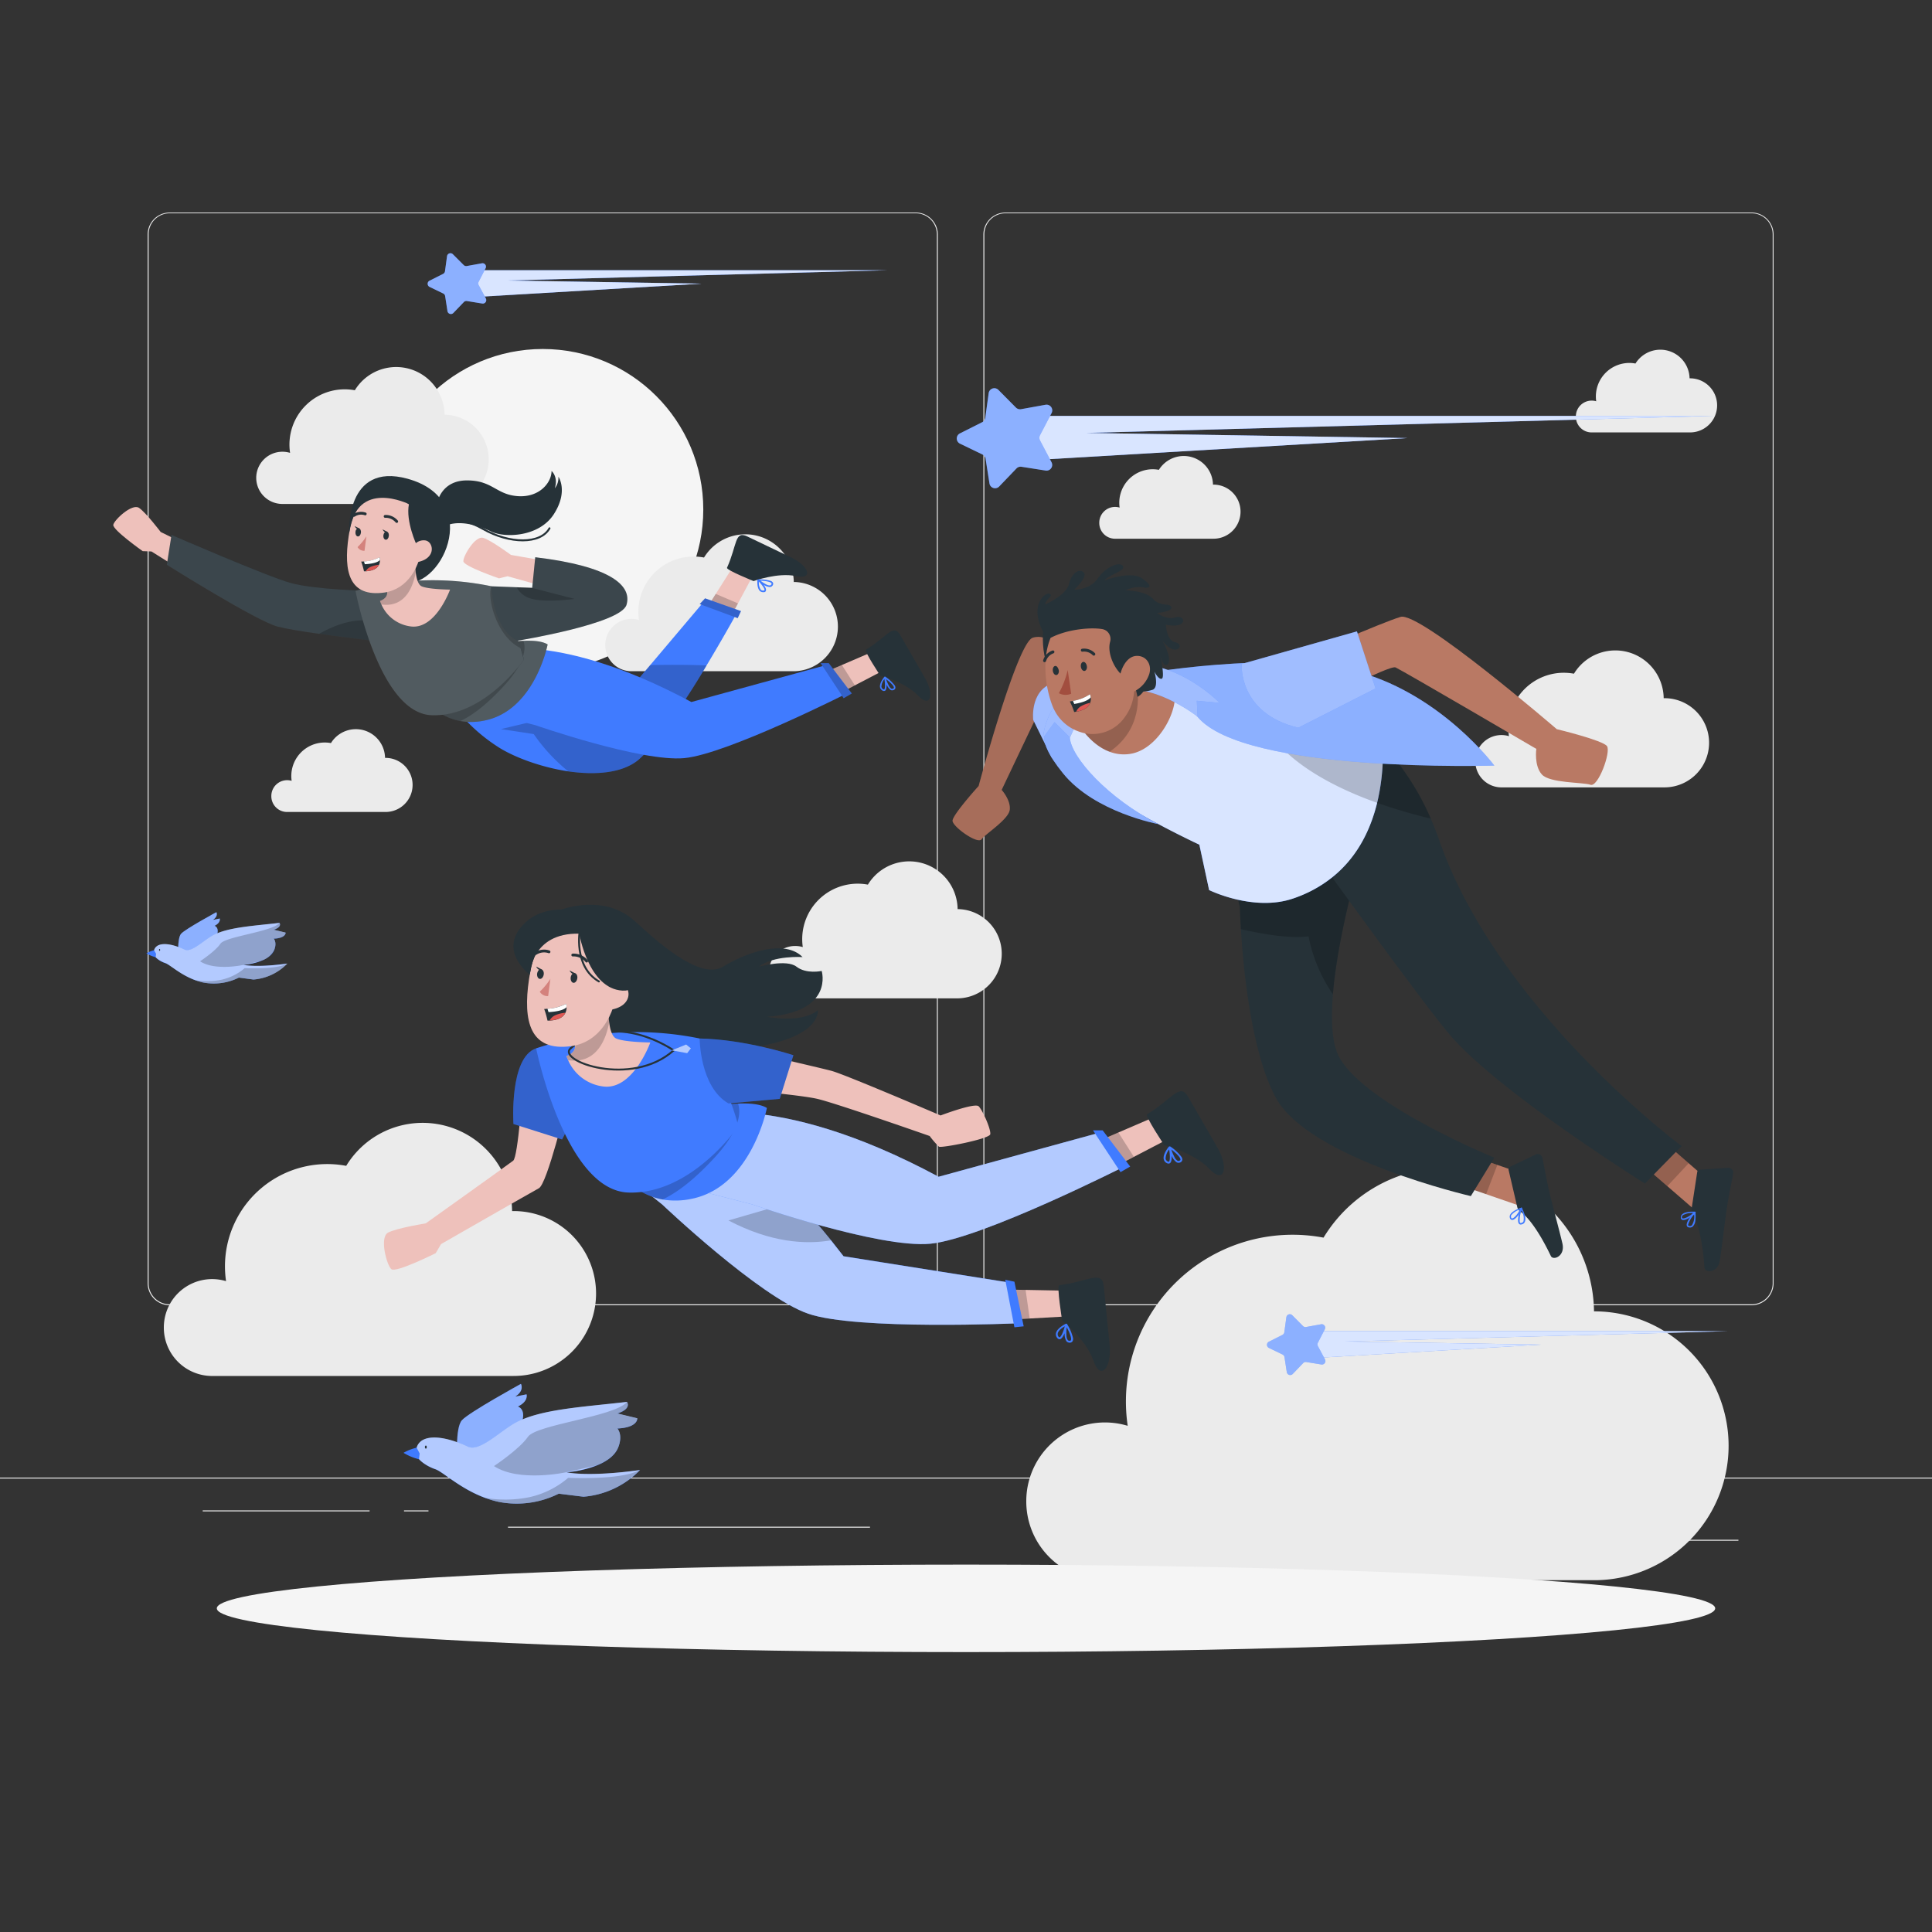 <svg xmlns="http://www.w3.org/2000/svg" viewBox="0 0 500 500"><rect x="0" y="0" width="500" height="500" fill="#333333" stroke="none"/><g id="freepik--background-complete--inject-34"><rect y="382.4" width="500" height="0.25" style="fill:#ebebeb"></rect><rect x="416.78" y="398.49" width="33.12" height="0.25" style="fill:#ebebeb"></rect><rect x="322.53" y="401.21" width="8.69" height="0.25" style="fill:#ebebeb"></rect><rect x="396.59" y="389.21" width="19.19" height="0.25" style="fill:#ebebeb"></rect><rect x="52.46" y="390.89" width="43.19" height="0.25" style="fill:#ebebeb"></rect><rect x="104.56" y="390.89" width="6.33" height="0.25" style="fill:#ebebeb"></rect><rect x="131.47" y="395.11" width="93.68" height="0.25" style="fill:#ebebeb"></rect><path d="M237,337.8H43.91a5.71,5.71,0,0,1-5.7-5.71V60.66A5.71,5.71,0,0,1,43.91,55H237a5.71,5.71,0,0,1,5.71,5.71V332.09A5.71,5.71,0,0,1,237,337.8ZM43.91,55.2a5.46,5.46,0,0,0-5.45,5.46V332.09a5.46,5.46,0,0,0,5.45,5.46H237a5.47,5.47,0,0,0,5.46-5.46V60.66A5.47,5.47,0,0,0,237,55.2Z" style="fill:#ebebeb"></path><path d="M453.31,337.8H260.21a5.72,5.72,0,0,1-5.71-5.71V60.66A5.72,5.72,0,0,1,260.21,55h193.1A5.71,5.71,0,0,1,459,60.66V332.09A5.71,5.71,0,0,1,453.31,337.8ZM260.21,55.2a5.47,5.47,0,0,0-5.46,5.46V332.09a5.47,5.47,0,0,0,5.46,5.46h193.1a5.47,5.47,0,0,0,5.46-5.46V60.66a5.47,5.47,0,0,0-5.46-5.46Z" style="fill:#ebebeb"></path><circle cx="140.46" cy="131.87" r="41.55" style="fill:#f5f5f5"></circle><path d="M66.31,123.68a6.77,6.77,0,0,1,6.76-6.77,6.62,6.62,0,0,1,2,.29A14.3,14.3,0,0,1,91.83,101a12.53,12.53,0,0,1,23.23,6.33h.21a11.55,11.55,0,0,1,0,23.09H72.88A6.77,6.77,0,0,1,66.31,123.68Z" style="fill:#ebebeb"></path><path d="M156.64,166.93a6.77,6.77,0,0,1,6.77-6.77,6.84,6.84,0,0,1,1.94.29,15.79,15.79,0,0,1-.15-2.08,14.31,14.31,0,0,1,17-14.08,12.53,12.53,0,0,1,23.23,6.33h.21a11.55,11.55,0,0,1,0,23.09H163.22A6.77,6.77,0,0,1,156.64,166.93Z" style="fill:#ebebeb"></path><path d="M42.4,343.56a12.5,12.5,0,0,1,16.1-12,27.12,27.12,0,0,1-.28-3.84,26.47,26.47,0,0,1,31.38-26,23.15,23.15,0,0,1,42.93,11.7h.39a21.34,21.34,0,0,1,0,42.68H54.54l0,0A12.51,12.51,0,0,1,42.4,343.56Z" style="fill:#ebebeb"></path><path d="M265.6,388.48A20.36,20.36,0,0,1,291.85,369a43.14,43.14,0,0,1,50.68-48.7,37.74,37.74,0,0,1,70,19.08c.21,0,.42,0,.63,0a34.79,34.79,0,0,1,0,69.57H285.39l0,0A20.38,20.38,0,0,1,265.6,388.48Z" style="fill:#ebebeb"></path><path d="M381.81,197a6.77,6.77,0,0,1,6.77-6.77,6.6,6.6,0,0,1,1.94.29,14.34,14.34,0,0,1,14.18-16.41,15.34,15.34,0,0,1,2.64.24,12.52,12.52,0,0,1,23.22,6.34h.21a11.54,11.54,0,1,1,0,23.08H388.39A6.76,6.76,0,0,1,381.81,197Z" style="fill:#ebebeb"></path><path d="M199,251.59a6.77,6.77,0,0,1,6.76-6.77,7,7,0,0,1,2,.28,14.11,14.11,0,0,1-.15-2.07,14.36,14.36,0,0,1,17-14.09,12.52,12.52,0,0,1,23.22,6.34l.21,0a11.55,11.55,0,0,1,0,23.09H205.57A6.76,6.76,0,0,1,199,251.59Z" style="fill:#ebebeb"></path><path d="M70.22,206a4.09,4.09,0,0,1,5.26-3.92,8.67,8.67,0,0,1,8.57-9.92,8.43,8.43,0,0,1,1.6.15,7.56,7.56,0,0,1,14,3.83h.13a7,7,0,0,1,0,14H74.19A4.08,4.08,0,0,1,70.22,206Z" style="fill:#ebebeb"></path><path d="M284.49,135.28a4.09,4.09,0,0,1,4.09-4.09,4.16,4.16,0,0,1,1.18.17,8.67,8.67,0,0,1,8.57-9.92,9.22,9.22,0,0,1,1.59.15,7.57,7.57,0,0,1,14,3.83h.13a7,7,0,1,1,0,14H288.47A4.08,4.08,0,0,1,284.49,135.28Z" style="fill:#ebebeb"></path><path d="M407.83,107.77a4.09,4.09,0,0,1,4.09-4.09,4.21,4.21,0,0,1,1.18.17,8.67,8.67,0,0,1,8.57-9.92,8.4,8.4,0,0,1,1.59.15,7.57,7.57,0,0,1,14,3.83h.13a7,7,0,0,1,0,14H411.81A4.08,4.08,0,0,1,407.83,107.77Z" style="fill:#ebebeb"></path></g><g id="freepik--Shadow--inject-34"><ellipse id="freepik--path--inject-34" cx="250" cy="416.24" rx="193.89" ry="11.32" style="fill:#f5f5f5"></ellipse></g><g id="freepik--Stars--inject-34"><polygon points="263.23 107.64 443.65 107.64 281.03 112.04 364.29 113.37 267.1 119.09 263.23 107.64" style="fill:#407BFF"></polygon><polygon points="263.23 107.64 443.65 107.64 281.03 112.04 364.29 113.37 267.1 119.09 263.23 107.64" style="fill:#fff;opacity:0.8"></polygon><path d="M270.74,121.8l-6.38-1a1.47,1.47,0,0,0-1.3.44l-4.47,4.66a1.47,1.47,0,0,1-2.52-.8l-1-6.38a1.48,1.48,0,0,0-.82-1.1l-5.82-2.81a1.48,1.48,0,0,1,0-2.65l5.77-2.9a1.47,1.47,0,0,0,.79-1.12l.88-6.4a1.48,1.48,0,0,1,2.51-.84l4.54,4.58a1.5,1.5,0,0,0,1.31.42l6.36-1.15a1.48,1.48,0,0,1,1.57,2.13l-3,5.74a1.47,1.47,0,0,0,0,1.37l3,5.69A1.48,1.48,0,0,1,270.74,121.8Z" style="fill:#407BFF"></path><path d="M270.74,121.8l-6.38-1a1.47,1.47,0,0,0-1.3.44l-4.47,4.66a1.47,1.47,0,0,1-2.52-.8l-1-6.38a1.48,1.48,0,0,0-.82-1.1l-5.82-2.81a1.48,1.48,0,0,1,0-2.65l5.77-2.9a1.47,1.47,0,0,0,.79-1.12l.88-6.4a1.48,1.48,0,0,1,2.51-.84l4.54,4.58a1.5,1.5,0,0,0,1.31.42l6.36-1.15a1.48,1.48,0,0,1,1.57,2.13l-3,5.74a1.47,1.47,0,0,0,0,1.37l3,5.69A1.48,1.48,0,0,1,270.74,121.8Z" style="fill:#fff;opacity:0.4"></path><polygon points="337.37 344.51 447.06 344.51 348.2 347.18 398.81 347.99 339.73 351.47 337.37 344.51" style="fill:#407BFF"></polygon><polygon points="337.37 344.51 447.06 344.51 348.2 347.18 398.81 347.99 339.73 351.47 337.37 344.51" style="fill:#fff;opacity:0.8"></polygon><path d="M341.94,353.12l-3.88-.63a.9.9,0,0,0-.79.26l-2.71,2.83a.9.9,0,0,1-1.54-.48l-.6-3.88a.9.9,0,0,0-.49-.67l-3.54-1.71a.9.9,0,0,1,0-1.61l3.5-1.76a.91.91,0,0,0,.49-.68l.53-3.89a.9.9,0,0,1,1.53-.51l2.76,2.78a.92.92,0,0,0,.8.26l3.86-.7a.9.9,0,0,1,1,1.29l-1.8,3.49a.89.89,0,0,0,0,.84l1.85,3.46A.9.9,0,0,1,341.94,353.12Z" style="fill:#407BFF"></path><path d="M341.94,353.12l-3.88-.63a.9.9,0,0,0-.79.26l-2.71,2.83a.9.9,0,0,1-1.54-.48l-.6-3.88a.9.9,0,0,0-.49-.67l-3.54-1.71a.9.9,0,0,1,0-1.61l3.5-1.76a.91.91,0,0,0,.49-.68l.53-3.89a.9.9,0,0,1,1.53-.51l2.76,2.78a.92.92,0,0,0,.8.26l3.86-.7a.9.9,0,0,1,1,1.29l-1.8,3.49a.89.89,0,0,0,0,.84l1.85,3.46A.9.9,0,0,1,341.94,353.12Z" style="fill:#fff;opacity:0.4"></path><polygon points="120.15 69.93 229.84 69.93 130.97 72.6 181.59 73.41 122.51 76.89 120.15 69.93" style="fill:#407BFF"></polygon><polygon points="120.15 69.93 229.84 69.93 130.97 72.6 181.59 73.41 122.51 76.89 120.15 69.93" style="fill:#fff;opacity:0.8"></polygon><path d="M124.72,78.54l-3.88-.63a.89.89,0,0,0-.79.26L117.33,81a.9.9,0,0,1-1.53-.49l-.6-3.88a.9.9,0,0,0-.49-.67l-3.54-1.71a.9.9,0,0,1,0-1.61l3.5-1.76a.91.91,0,0,0,.49-.68l.53-3.89a.89.89,0,0,1,1.52-.51L120,68.59a.9.9,0,0,0,.79.26l3.87-.7a.89.89,0,0,1,1,1.29l-1.79,3.49a.89.89,0,0,0,0,.84l1.86,3.46A.9.9,0,0,1,124.72,78.54Z" style="fill:#407BFF"></path><path d="M124.72,78.54l-3.88-.63a.89.89,0,0,0-.79.26L117.33,81a.9.9,0,0,1-1.53-.49l-.6-3.88a.9.9,0,0,0-.49-.67l-3.54-1.71a.9.9,0,0,1,0-1.61l3.5-1.76a.91.91,0,0,0,.49-.68l.53-3.89a.89.89,0,0,1,1.52-.51L120,68.59a.9.9,0,0,0,.79.26l3.87-.7a.89.89,0,0,1,1,1.29l-1.79,3.49a.89.89,0,0,0,0,.84l1.86,3.46A.9.9,0,0,1,124.72,78.54Z" style="fill:#fff;opacity:0.4"></path></g><g id="freepik--Birds--inject-34"><path d="M118.34,378.19s-.59-8.6,1.19-10.62,15.29-9.43,15.29-9.43,1,1.72-1.48,3.3l2.93-.59s.6,1.78-2.24,3.16c0,0,2.51.66.73,4.88S118.34,378.19,118.34,378.19Z" style="fill:#407BFF"></path><path d="M118.34,378.19s-.59-8.6,1.19-10.62,15.29-9.43,15.29-9.43,1,1.72-1.48,3.3l2.93-.59s.6,1.78-2.24,3.16c0,0,2.51.66.73,4.88S118.34,378.19,118.34,378.19Z" style="fill:#fff;opacity:0.4;isolation:isolate"></path><path d="M107.65,376c0-4.94,6.21-5,13.46-1.56,3,1.41,8.12-3.88,12.23-6.17,6.43-3.57,17.57-4.12,28.91-5.44,0,0,1.37,1.74-2.48,3l5.15,1.24s.28,2.38-5.15,2.64c0,0,1.5,1.55.25,4.81-2.19,5.74-13.39,6.53-13.39,6.53s5.44,1.29,19-.59A22.92,22.92,0,0,1,151,387.35l-6.4-.79A24.28,24.28,0,0,1,129,388.67c-8.44-1.85-14-7.65-16.35-8.44S107.65,377.57,107.65,376Z" style="fill:#407BFF"></path><path d="M165.62,380.43A22.92,22.92,0,0,1,151,387.35l-6.4-.79A24.28,24.28,0,0,1,129,388.67a26.11,26.11,0,0,1-3.35-1c-6.57-2.39-11-6.78-13-7.46-2.37-.79-5-2.66-5-4.24,0-4.94,6.21-5,13.46-1.56,3,1.41,8.12-3.88,12.23-6.17,6.43-3.57,17.57-4.12,28.91-5.44,0,0,1.37,1.74-2.48,3l5.15,1.24s.28,2.38-5.15,2.64c0,0,1.5,1.55.25,4.81-.88,2.3-3.2,3.8-5.67,4.77a29.07,29.07,0,0,1-7.72,1.76S152.07,382.31,165.62,380.43Z" style="fill:#fff;opacity:0.6;isolation:isolate"></path><path d="M107.83,374.66a12.16,12.16,0,0,0-3.4,1.33,13.81,13.81,0,0,0,4,1.66l.18-1.49Z" style="fill:#407BFF"></path><path d="M110.45,374.51c0,.22-.11.4-.24.4s-.25-.18-.25-.4.11-.41.25-.41S110.45,374.28,110.45,374.51Z" style="fill:#263238"></path><path d="M159.77,369.68s1.5,1.55.25,4.81c-.88,2.3-3.2,3.8-5.67,4.77L146.63,381s-12.27,2.71-18.79-1.58c0,0,6.65-4.42,8.79-7.58s22.46-5.21,25.62-9c0,0,1.37,1.74-2.48,3l5.15,1.24S165.2,369.42,159.77,369.68Z" style="opacity:0.2;isolation:isolate"></path><path d="M165.62,380.43A22.92,22.92,0,0,1,151,387.35l-6.4-.79A24.28,24.28,0,0,1,129,388.67a26.11,26.11,0,0,1-3.35-1,31.46,31.46,0,0,0,11.4-.21,23.11,23.11,0,0,0,10-5S160.75,383.13,165.62,380.43Z" style="opacity:0.2;isolation:isolate"></path><path d="M46.15,248s-.35-5.13.71-6.34S56,236.07,56,236.07s.59,1-.88,2l1.75-.36s.35,1.06-1.34,1.89c0,0,1.49.39.43,2.91S46.15,248,46.15,248Z" style="fill:#407BFF"></path><path d="M46.15,248s-.35-5.13.71-6.34S56,236.07,56,236.07s.59,1-.88,2l1.75-.36s.35,1.06-1.34,1.89c0,0,1.49.39.43,2.91S46.15,248,46.15,248Z" style="fill:#fff;opacity:0.4;isolation:isolate"></path><path d="M39.77,246.72c0-2.95,3.71-3,8-.93,1.78.84,4.84-2.32,7.3-3.68,3.83-2.13,10.48-2.46,17.25-3.25,0,0,.81,1-1.48,1.78l3.07.74s.17,1.42-3.07,1.57c0,0,.89.93.15,2.88-1.31,3.42-8,3.89-8,3.89s3.24.77,11.33-.35a13.66,13.66,0,0,1-8.74,4.13L61.82,253a14.53,14.53,0,0,1-9.29,1.26c-5-1.11-8.34-4.57-9.76-5S39.78,247.66,39.77,246.72Z" style="fill:#407BFF"></path><path d="M74.37,249.37a13.66,13.66,0,0,1-8.74,4.13L61.81,253a14.51,14.51,0,0,1-9.28,1.26,16.68,16.68,0,0,1-2-.59c-3.92-1.43-6.54-4-7.76-4.45-1.41-.47-3-1.59-3-2.53,0-2.95,3.71-3,8-.93,1.78.84,4.84-2.32,7.3-3.68,3.83-2.13,10.48-2.46,17.25-3.25,0,0,.82,1-1.48,1.78l3.07.74s.17,1.42-3.07,1.57c0,0,.89.93.15,2.87a5.57,5.57,0,0,1-3.39,2.85,17.45,17.45,0,0,1-4.6,1.05S66.28,250.49,74.37,249.37Z" style="fill:#fff;opacity:0.6;isolation:isolate"></path><path d="M39.88,245.93a7.17,7.17,0,0,0-2,.79,8.28,8.28,0,0,0,2.41,1l.1-.89Z" style="fill:#407BFF"></path><path d="M41.45,245.83c0,.14-.07.25-.15.25s-.15-.11-.15-.25.07-.24.15-.24S41.45,245.7,41.45,245.83Z" style="fill:#263238"></path><path d="M70.88,243s.89.93.15,2.87a5.57,5.57,0,0,1-3.39,2.85L63,249.72s-7.33,1.62-11.22-.94c0,0,4-2.64,5.25-4.53s13.4-3.1,15.29-5.39c0,0,.82,1-1.48,1.78l3.07.74S74.12,242.8,70.88,243Z" style="opacity:0.2;isolation:isolate"></path><path d="M74.37,249.37a13.66,13.66,0,0,1-8.74,4.13L61.81,253a14.51,14.51,0,0,1-9.28,1.26,16.68,16.68,0,0,1-2-.59,18.87,18.87,0,0,0,6.8-.12,13.83,13.83,0,0,0,6-3S71.46,251,74.37,249.37Z" style="opacity:0.2;isolation:isolate"></path></g><g id="freepik--character-1--inject-34"><path d="M52,142.8l-10.41-5.12s-3.79-5-5.6-6.24-6.41,3.1-6.67,4.37,7.6,6.82,7.6,6.82l2.28.09L51,150.13Z" style="fill:#eec1bb"></path><path d="M94.82,152.87s-13.34-.27-19.54-2-30.89-12.45-30.89-12.45l-1.21,7.73s23.14,14.53,28.68,16,24.5,3.63,24.5,3.63Z" style="fill:#263238"></path><path d="M96.36,165.8s-7-.8-13.78-1.76c-4.33-.62-8.55-1.3-10.72-1.87-5.54-1.46-28.68-16-28.68-16l1.21-7.73s24.7,10.75,30.89,12.45,19.54,2,19.54,2l.92,7.76Z" style="fill:#fff;opacity:0.1;isolation:isolate"></path><path d="M96.36,165.8s-7-.8-13.78-1.76c3-1.72,8-4,13.16-3.41Z" style="opacity:0.2;isolation:isolate"></path><polygon points="194.51 149.58 189.4 147.13 185.16 153.84 181.27 160 186.86 163.89 190.91 156.31 194.51 149.58" style="fill:#eec1bb"></polygon><path d="M188.15,146.94c-.26.57,6.87,3.44,6.87,3.44s6.33-2.29,10.93-1.29,3.48-2.58-1.14-4.79l-11.43-5.47C190.1,137.26,190.81,141,188.15,146.94Z" style="fill:#263238"></path><path d="M199.51,150.35a1.06,1.06,0,0,1,.53.46.72.72,0,0,1-.18.81.83.83,0,0,1-.6.3,3.17,3.17,0,0,1-1.63-.58c.42.57.74,1.17.58,1.55s-.34.36-.73.36a1.2,1.2,0,0,1-.91-.4c-.74-.84-.56-2.72-.55-2.82a.11.11,0,0,1,0-.07h0l0,0h0l0,0h0l.07,0A9.7,9.7,0,0,1,199.51,150.35Zm-1.17.92a1.92,1.92,0,0,0,.89.24.44.44,0,0,0,.32-.15c.19-.23.14-.35.12-.38-.19-.43-1.64-.65-2.87-.71A8.67,8.67,0,0,0,198.34,151.27Zm-1.21,1.5a.78.78,0,0,0,.35.07c.12,0,.32,0,.36-.11.13-.32-.6-1.33-1.44-2.21a3.4,3.4,0,0,0,.47,2.06A1,1,0,0,0,197.13,152.77Z" style="fill:#407BFF"></path><polygon points="190.99 156.16 185.22 153.7 181.31 159.93 186.88 163.86 190.99 156.16" style="opacity:0.2;isolation:isolate"></polygon><path d="M190.58,158.86s-3.3,6-7.72,13.35a205.27,205.27,0,0,1-12.36,18.62l-.25.32a37.68,37.68,0,0,1-5,5.48c-4.22,3.51-11.21,4-18.18,3-7.2-1.08-14.37-3.79-18.43-6.49a44.64,44.64,0,0,1-9-7.73l5.05-13.75S137.24,175,158,183.41l.53.22,9.74-11.5L182,155.89Z" style="fill:#407BFF"></path><polygon points="181.08 156.34 190.91 159.98 191.77 158.15 182.47 154.85 181.08 156.34" style="fill:#407BFF"></polygon><path d="M170.25,191.15a37.68,37.68,0,0,1-5,5.48c-4.22,3.51-11.21,4-18.18,3a45.94,45.94,0,0,1-8.94-9.65l-8.5-1.29,8.37-2Z" style="opacity:0.2;isolation:isolate"></path><polygon points="181.08 156.34 190.91 159.98 191.77 158.15 182.47 154.85 181.08 156.34" style="opacity:0.2;isolation:isolate"></polygon><path d="M182.86,172.21a205.27,205.27,0,0,1-12.36,18.62l-13.28-5.9.78-1.52.53.22,9.74-11.5C171.88,172.05,177.24,172,182.86,172.21Z" style="opacity:0.2;isolation:isolate"></path><polygon points="227.85 173.92 225.03 169.02 217.73 172.16 211.04 175.04 213.46 181.41 221.08 177.45 227.85 173.92" style="fill:#eec1bb"></polygon><path d="M224.1,168.15c-.53.32,3.73,6.72,3.73,6.72s6.51,1.69,9.74,5.12,4.33-.16,1.77-4.6-4.52-7.82-6.34-11S229.63,164.78,224.1,168.15Z" style="fill:#263238"></path><path d="M231.55,177.38a1.11,1.11,0,0,1,.18.68.75.75,0,0,1-.62.57.83.83,0,0,1-.65-.09,3.18,3.18,0,0,1-1-1.4c0,.71-.05,1.38-.39,1.61a.71.71,0,0,1-.81-.12,1.19,1.19,0,0,1-.52-.84c-.14-1.12,1.07-2.56,1.14-2.64s0,0,.06-.05h0l.06,0H229a.13.13,0,0,1,.08,0A9.87,9.87,0,0,1,231.55,177.38Zm-1.49.11a2,2,0,0,0,.6.7.42.42,0,0,0,.34.05c.3-.08.32-.2.33-.24.07-.46-1-1.47-2-2.21A9.89,9.89,0,0,0,230.06,177.49Zm-1.85.54a.8.8,0,0,0,.25.27c.1.06.27.17.36.11.29-.19.26-1.44.06-2.64a3.41,3.41,0,0,0-.77,2A.81.81,0,0,0,228.21,178Z" style="fill:#407BFF"></path><polygon points="221.23 177.36 217.87 172.08 211.11 175 213.49 181.39 221.23 177.36" style="opacity:0.2;isolation:isolate"></polygon><path d="M124.65,168.8s17.85-6.66,54.28,12.88l35.06-9.6,5.38,7.28s-31.16,15.79-42.26,16.84-38.58-8.53-38.58-8.53L116.47,182Z" style="fill:#407BFF"></path><polygon points="212.38 171.63 214.48 171.63 220.44 179.47 218.34 180.69 212.38 171.63" style="fill:#407BFF"></polygon><polygon points="212.38 171.63 214.48 171.63 220.44 179.47 218.34 180.69 212.38 171.63" style="opacity:0.2;isolation:isolate"></polygon><path d="M141.73,166.78s-3.31,17.08-16.33,19.69a16.66,16.66,0,0,1-6.26.14,15.3,15.3,0,0,1-9.81-6.44,16,16,0,0,1-1.75-3l18.9-9.57,1.56-.8a50,50,0,0,1,7.42-.95C137.89,165.73,140.32,165.91,141.73,166.78Z" style="fill:#263238"></path><path d="M141.73,166.78s-3.31,17.08-16.33,19.69a16.66,16.66,0,0,1-6.26.14,15.3,15.3,0,0,1-9.81-6.44,16,16,0,0,1-1.75-3l18.9-9.57,1.56-.8a50,50,0,0,1,7.42-.95C137.89,165.73,140.32,165.91,141.73,166.78Z" style="fill:#fff;opacity:0.2;isolation:isolate"></path><path d="M130.14,177.81c-3.75,4-7.25,7-11,8.8a15.3,15.3,0,0,1-9.81-6.44,195.87,195.87,0,0,1,17.15-12.59l1.56-.8a50,50,0,0,1,7.42-.95C136.33,168.27,135.37,172.22,130.14,177.81Z" style="opacity:0.2;isolation:isolate"></path><path d="M92,152.9a74.59,74.59,0,0,1,35.19-1.17s6.4,10.63,8.39,19c0,0-10.07,14.79-23.8,14.35S92,152.9,92,152.9Z" style="fill:#263238"></path><path d="M135.55,170.75s-10.07,14.79-23.8,14.35S92,152.9,92,152.9a74.59,74.59,0,0,1,35.19-1.17,93.46,93.46,0,0,1,7.52,16C135,168.74,135.32,169.76,135.55,170.75Z" style="fill:#fff;opacity:0.2;isolation:isolate"></path><path d="M134.68,167.71c-6-2.94-8.69-12.58-7.52-16A93.46,93.46,0,0,1,134.68,167.71Z" style="opacity:0.2;isolation:isolate"></path><path d="M90.35,137.89s-1-18.4,15.1-14c20.27,5.58,8.24,29.9-1.73,26.67S90.35,137.89,90.35,137.89Z" style="fill:#263238"></path><path d="M116.47,152.59s-3.66,10.21-10,9.55a9.58,9.58,0,0,1-7.76-5.7,8,8,0,0,1-.37-.92s3.23-1,1.18-3.79l7.95-6.17a21.18,21.18,0,0,0,.12,2.55c.19,1.51.59,3.19,1.52,3.62C110.88,152.54,116.47,152.59,116.47,152.59Z" style="fill:#eec1bb"></path><path d="M107.58,148.11c-.64,3.63-2.64,9.18-8.88,8.33a8,8,0,0,1-.37-.92s3.23-1,1.18-3.79l7.95-6.17A21.18,21.18,0,0,0,107.58,148.11Z" style="opacity:0.2;isolation:isolate"></path><path d="M101,128.47c-7.11-.55-9.69,3.08-10.78,10.38-1.35,9.11.18,15.77,9.23,14.5C111.7,151.62,112.79,129.37,101,128.47Z" style="fill:#eec1bb"></path><path d="M94.82,138.8a15.35,15.35,0,0,1-2.29,2.79,1.94,1.94,0,0,0,1.81.95Z" style="fill:#d4827d"></path><path d="M99.22,138.55c-.06.59.21,1.09.6,1.13s.75-.4.81-1-.21-1.08-.6-1.12S99.28,138,99.22,138.55Z" style="fill:#263238"></path><path d="M100.19,137.61,99,137S99.5,138.12,100.19,137.61Z" style="fill:#263238"></path><path d="M92,137.7c-.06.59.21,1.09.6,1.13s.75-.4.81-1-.21-1.09-.6-1.13S92,137.12,92,137.7Z" style="fill:#263238"></path><path d="M93,136.76l-1.22-.62S92.26,137.27,93,136.76Z" style="fill:#263238"></path><path d="M99.67,133.64a3.72,3.72,0,0,1,3,1.32" style="fill:none;stroke:#263238;stroke-linecap:round;stroke-linejoin:round;stroke-width:0.725px"></path><path d="M94.52,133a3.33,3.33,0,0,0-2.88.37" style="fill:none;stroke:#263238;stroke-linecap:round;stroke-linejoin:round;stroke-width:0.725px"></path><path d="M107.83,141.05s-2.88-6.1-2-10.57c0,0-13.66-6.84-15.45,7.41,0,0-.4-12.81,11.85-12.15s12.26,18.5,5.54,23.35C107.74,149.09,109.61,144.87,107.83,141.05Z" style="fill:#263238"></path><path d="M106.55,142.47a3.14,3.14,0,0,1,3.58-2.6c2.19.41,2.89,5-2.68,5.69C106.65,145.65,106.27,144.85,106.55,142.47Z" style="fill:#eec1bb"></path><path d="M93.48,145.34a18.65,18.65,0,0,1,.72,2.51l.46,0c2.08-.12,3-.86,3.41-1.65a2.7,2.7,0,0,0,.26-1.25,2.5,2.5,0,0,0-.1-.72,10,10,0,0,1-4,1.08Z" style="fill:#263238"></path><path d="M94.19,145.29l.23.73c2-.11,3.33-.46,3.91-1.09a2.5,2.5,0,0,0-.1-.72A10,10,0,0,1,94.19,145.29Z" style="fill:#fff"></path><path d="M94.66,147.83c2.08-.12,3-.86,3.41-1.65a6.8,6.8,0,0,0-2.29.59A2.52,2.52,0,0,0,94.66,147.83Z" style="fill:#de5753"></path><path d="M113.2,130s1-5.67,7.65-5.67,7.51,3.66,13.12,4.07,8.77-3.48,8.77-6.51c0,0,1.78,1.45.85,4.48a4.47,4.47,0,0,0,.93-3s2.63,3.77-1.19,9.7-12.65,6.18-16.17,4.51c-9-4.24-12.71-1-12.71-1Z" style="fill:#263238"></path><path d="M115,135.62s3.1-2.66,10,1.27,14.9,4,17.21-.17" style="fill:none;stroke:#263238;stroke-linecap:round;stroke-linejoin:round;stroke-width:0.5px"></path><path d="M143.65,145.61l-11.42-2s-5-3.7-7.13-4.4-5.29,4.77-5.18,6.06,9.22,4.41,9.22,4.41l2.21-.55,13.47,3.77Z" style="fill:#eec1bb"></path><path d="M138.52,144.21l-.79,7.92-10.57-.4S127.52,163,134,165.8c0,0,26.66-4.32,28.14-9.27S158.1,146.54,138.52,144.21Z" style="fill:#263238"></path><path d="M162.15,156.53c-1.48,4.95-28.14,9.27-28.14,9.27-6.49-2.78-6.85-14.07-6.85-14.07l6.55.25,4,.15.79-7.92C158.1,146.54,163.64,151.57,162.15,156.53Z" style="fill:#fff;opacity:0.1;isolation:isolate"></path><path d="M148.72,155s-7.24,1-11,0a6,6,0,0,1-4-3l4,.15Z" style="opacity:0.2;isolation:isolate"></path></g><g id="freepik--character-2--inject-34"><polygon points="275.38 340.73 274.71 334 265.23 333.82 256.53 333.68 256.03 341.8 266.27 341.24 275.38 340.73" style="fill:#eec1bb"></polygon><path d="M274.14,332.6c-.74.09.75,9.15.75,9.15s6.26,5,8.08,10.36,4.79,1.95,4.19-4.14-1.07-10.73-1.5-15.06S281.81,331.65,274.14,332.6Z" style="fill:#263238"></path><path d="M277.7,346.31a1.33,1.33,0,0,1-.14.83.89.89,0,0,1-.95.32,1,1,0,0,1-.67-.43,3.77,3.77,0,0,1-.42-2c-.33.78-.74,1.48-1.22,1.55-.31.05-.59-.13-.83-.52a1.4,1.4,0,0,1-.14-1.18c.39-1.28,2.42-2.25,2.52-2.3a.19.19,0,0,1,.1,0H276l.07,0h0l.07.07A11.76,11.76,0,0,1,277.7,346.31ZM276,345.7a2.25,2.25,0,0,0,.31,1.05.49.49,0,0,0,.34.23c.37.06.45-.07.48-.11.31-.46-.36-2.08-1.06-3.37A10.64,10.64,0,0,0,276,345.7Zm-2.28-.32a.91.91,0,0,0,.14.41c.07.12.21.32.34.3.4-.07,1-1.44,1.36-2.84-.6.34-1.58,1-1.8,1.75A.84.84,0,0,0,273.75,345.38Z" style="fill:#407BFF"></path><polygon points="266.48 341.21 265.42 333.81 256.63 333.67 256.07 341.79 266.48 341.21" style="opacity:0.2;isolation:isolate"></polygon><path d="M165.57,284.38s22.7,1.52,52.74,40.72l42.89,6.8,2.27,10.57s-41.69,1.85-54.28-2.47-37.8-28.27-37.8-28.27l-21.22-17Z" style="fill:#407BFF"></path><path d="M263.47,342.47s-41.69,1.85-54.28-2.47-37.8-28.27-37.8-28.27l-21.22-17,15.4-10.32s17.57,1.18,42.25,28.16c2.35,2.57,4.77,5.36,7.24,8.42q1.6,2,3.25,4.14l42.89,6.8Z" style="fill:#fff;opacity:0.6;isolation:isolate"></path><path d="M215.06,321c-6.6,1.12-15.62.58-26.54-5.15l14.2-4.12,5.1.85C210.17,315.11,212.59,317.9,215.06,321Z" style="opacity:0.2;isolation:isolate"></path><polygon points="260.16 331.21 262.53 343.5 264.93 343.25 262.53 331.7 260.16 331.21" style="fill:#407BFF"></polygon><polygon points="301.36 295.27 297.97 289.41 289.26 293.16 281.27 296.61 284.16 304.22 293.26 299.49 301.36 295.27" style="fill:#eec1bb"></polygon><path d="M296.87,288.38c-.63.38,4.45,8,4.45,8s7.79,2,11.64,6.11,5.17-.2,2.11-5.5-5.4-9.34-7.57-13.11S303.48,284.35,296.87,288.38Z" style="fill:#263238"></path><path d="M305.76,299.41a1.26,1.26,0,0,1,.22.81.9.9,0,0,1-.74.68,1,1,0,0,1-.78-.12,3.79,3.79,0,0,1-1.22-1.66c0,.84-.06,1.65-.47,1.91-.26.18-.59.13-1-.13a1.46,1.46,0,0,1-.62-1c-.17-1.33,1.28-3.06,1.36-3.15l.08-.06h0l.07,0h.08l.09,0A11.42,11.42,0,0,1,305.76,299.41Zm-1.77.12a2.36,2.36,0,0,0,.71.84.51.51,0,0,0,.41.06c.36-.1.38-.24.39-.29.09-.55-1.18-1.75-2.35-2.64A10.63,10.63,0,0,0,304,299.53Zm-2.21.65a.91.91,0,0,0,.3.32c.11.08.32.2.43.13.34-.23.3-1.72.07-3.15a4,4,0,0,0-.92,2.34A1,1,0,0,0,301.78,300.18Z" style="fill:#407BFF"></path><polygon points="293.44 299.38 289.42 293.07 281.35 296.56 284.2 304.19 293.44 299.38" style="opacity:0.2;isolation:isolate"></polygon><path d="M135.31,281.24s-1.23,18.16-2.49,19.14-22.63,16.22-22.63,16.22-7.38,1.19-9.73,2.38-.36,8.5.83,9.49,11.47-4.15,11.47-4.15l1.38-2.35s23.17-13.28,25.33-14.46,7.16-21.91,7.16-21.91Z" style="fill:#eec1bb"></path><path d="M138.75,271.31c-7,2.37-5.87,19.58-5.87,19.58l12.59,4,2.76-5.34Z" style="fill:#407BFF"></path><path d="M138.75,271.31c-7,2.37-5.87,19.58-5.87,19.58l12.59,4,2.76-5.34Z" style="opacity:0.2;isolation:isolate"></path><path d="M178.07,289.16s21.33-8,64.84,15.38l41.89-11.47,6.42,8.7S254,320.63,240.74,321.88s-46.09-10.19-46.09-10.19l-26.35-6.78Z" style="fill:#407BFF"></path><path d="M178.07,289.16s21.33-8,64.84,15.38l41.89-11.47,6.42,8.7S254,320.63,240.74,321.88s-46.09-10.19-46.09-10.19l-26.35-6.78Z" style="fill:#fff;opacity:0.6;isolation:isolate"></path><polygon points="282.87 292.54 285.37 292.54 292.49 301.9 289.99 303.35 282.87 292.54" style="fill:#407BFF"></polygon><path d="M145.47,235.38s10.87-4.23,18.81,3c5,4.54,16.72,15.54,22.85,11.79s16-7.14,20.57-2.48c0,0-7.51-.5-11.27,2.48,0,0,7.12-2,9.69,0s6.53,1.11,6.53,1.11,3.3,10.6-14.18,11.87c0,0,9,1.81,13.19-1.72,0,0,1.19,7.55-19.19,9.91s-38.13-1.11-42.3-7.18S145.47,235.38,145.47,235.38Z" style="fill:#263238"></path><path d="M198.47,286.74s-3.95,20.4-19.51,23.52a20,20,0,0,1-7.47.17,18.32,18.32,0,0,1-11.72-7.69,18.88,18.88,0,0,1-2.09-3.61l22.58-11.44,1.86-.95A59.41,59.41,0,0,1,191,285.6C193.88,285.48,196.79,285.7,198.47,286.74Z" style="fill:#407BFF"></path><path d="M184.63,299.92c-4.48,4.8-8.66,8.33-13.14,10.51a18.32,18.32,0,0,1-11.72-7.69,232,232,0,0,1,20.49-15.05l1.86-.95A59.41,59.41,0,0,1,191,285.6C192,288.52,190.87,293.24,184.63,299.92Z" style="opacity:0.2;isolation:isolate"></path><path d="M138.75,271.31a82,82,0,0,1,42.32-2.55s7.64,12.7,10,22.72c0,0-12,17.67-28.43,17.15S138.75,271.31,138.75,271.31Z" style="fill:#407BFF"></path><path d="M174.34,271.84s-15.07-10.67-26.66-.53" style="fill:none;stroke:#263238;stroke-linecap:round;stroke-linejoin:round;stroke-width:0.5px"></path><path d="M137.1,252.24s-1.25-22,18-16.68c24.2,6.66,9.84,35.71-2.07,31.86S137.1,252.24,137.1,252.24Z" style="fill:#263238"></path><path d="M168.3,269.79s-4.38,12.2-12,11.41a11.45,11.45,0,0,1-9.27-6.81,9.4,9.4,0,0,1-.44-1.1s3.86-1.15,1.41-4.53l9.49-7.37a26,26,0,0,0,.15,3.05c.22,1.8.7,3.81,1.82,4.32C161.62,269.73,168.3,269.79,168.3,269.79Z" style="fill:#eec1bb"></path><path d="M157.68,264.44c-.77,4.33-3.16,11-10.61,9.95a9.4,9.4,0,0,1-.44-1.1s3.86-1.15,1.41-4.53l9.49-7.37A26,26,0,0,0,157.68,264.44Z" style="opacity:0.2;isolation:isolate"></path><path d="M149.79,241c-8.5-.65-11.59,3.69-12.88,12.4-1.62,10.89.21,18.85,11,17.33C162.6,268.63,163.9,242.05,149.79,241Z" style="fill:#eec1bb"></path><path d="M142.44,253.32a17.82,17.82,0,0,1-2.75,3.33,2.36,2.36,0,0,0,2.17,1.14Z" style="fill:#d4827d"></path><path d="M147.69,253c-.07.7.25,1.3.72,1.35s.9-.48,1-1.18-.25-1.3-.72-1.35S147.76,252.32,147.69,253Z" style="fill:#263238"></path><path d="M148.85,251.9l-1.45-.75S148,252.5,148.85,251.9Z" style="fill:#263238"></path><path d="M139,252c-.07.69.25,1.3.72,1.34s.9-.48,1-1.17-.25-1.3-.72-1.35S139.11,251.31,139,252Z" style="fill:#263238"></path><path d="M140.2,250.88l-1.45-.74S139.37,251.49,140.2,250.88Z" style="fill:#263238"></path><path d="M148.23,247.16a4.43,4.43,0,0,1,3.59,1.57" style="fill:none;stroke:#263238;stroke-linecap:round;stroke-linejoin:round;stroke-width:0.725px"></path><path d="M142.08,246.33a4,4,0,0,0-3.44.43" style="fill:none;stroke:#263238;stroke-linecap:round;stroke-linejoin:round;stroke-width:0.725px"></path><path d="M158,256s-3.44-7.29-2.43-12.63c0,0-16.31-8.18-18.45,8.86,0,0-.49-15.31,14.15-14.53s14.65,22.11,6.61,27.9C157.86,265.61,160.1,260.56,158,256Z" style="fill:#263238"></path><path d="M156.45,257.7a3.73,3.73,0,0,1,4.28-3.1c2.61.49,3.45,6-3.2,6.79C156.57,261.5,156.11,260.54,156.45,257.7Z" style="fill:#eec1bb"></path><path d="M140.83,261.13a20.65,20.65,0,0,1,.86,3l.56,0c2.49-.14,3.59-1,4.07-2a3.27,3.27,0,0,0,.31-1.49,3,3,0,0,0-.12-.86,11.76,11.76,0,0,1-4.83,1.28C141.16,261.12,140.83,261.13,140.83,261.13Z" style="fill:#263238"></path><path d="M141.68,261.06l.28.88c2.34-.14,4-.55,4.67-1.3a3,3,0,0,0-.12-.86A11.76,11.76,0,0,1,141.68,261.06Z" style="fill:#fff"></path><path d="M142.25,264.1c2.49-.14,3.59-1,4.07-2a8.09,8.09,0,0,0-2.74.7A3,3,0,0,0,142.25,264.1Z" style="fill:#de5753"></path><path d="M149.91,241.63s2.35,14.24,11.17,14.74-3.41-18.25-3.41-18.25-13.95-6.53-21.63.56,1.06,13.56,1.06,13.56S137.38,241.36,149.91,241.63Z" style="fill:#263238"></path><path d="M150.07,240.64S148.3,250.11,155,254" style="fill:none;stroke:#263238;stroke-linecap:round;stroke-linejoin:round;stroke-width:0.5px"></path><path d="M147.68,271.31c-3.69,3.24,15.72,10.28,26.66.53" style="fill:none;stroke:#263238;stroke-linecap:round;stroke-linejoin:round;stroke-width:0.5px"></path><polygon points="173.86 271.83 177.57 270.32 178.8 271.31 177.84 272.56 173.86 271.83" style="fill:#407BFF"></polygon><polygon points="173.86 271.83 177.57 270.32 178.8 271.31 177.84 272.56 173.86 271.83" style="fill:#fff;opacity:0.6;isolation:isolate"></polygon><path d="M192.5,271.81s19.18,4.4,22.67,5.32,28.25,11.55,28.25,11.55,8.85-3.36,9.86-2.37,3.22,6,3,7.23-12.68,3.63-13.29,3.22A23,23,0,0,1,240.6,294s-24.56-8.61-29.18-9.64-20.33-2.4-20.33-2.4Z" style="fill:#eec1bb"></path><path d="M181.07,268.76s0,12.48,7.45,16.81l13.27-1.19,3.54-11.29S193,269,181.07,268.76Z" style="fill:#407BFF"></path><path d="M181.07,268.76s0,12.48,7.45,16.81l13.27-1.19,3.54-11.29S193,269,181.07,268.76Z" style="opacity:0.2;isolation:isolate"></path></g><g id="freepik--character-3--inject-34"><g id="freepik--group--inject-34"><path d="M273.53,174.54v-4.87a4.83,4.83,0,0,0-6.26-4.62h0c-4.06,1.3-14,38.36-14,38.36s-6.76,7.47-6.75,9,6.49,6.18,7.5,4.79,7-5.13,7.3-7.63-2.09-5.14-2.09-5.14S270.59,180.45,273.53,174.54Z" style="fill:#b97964"></path><path d="M273.53,174.54v-4.87a4.83,4.83,0,0,0-6.26-4.62h0c-4.06,1.3-14,38.36-14,38.36s-6.76,7.47-6.75,9,6.49,6.18,7.5,4.79,7-5.13,7.3-7.63-2.09-5.14-2.09-5.14S270.59,180.45,273.53,174.54Z" style="opacity:0.1;isolation:isolate"></path><path d="M272.29,196.25l-4.89-9.93s-1.1-8.74,6.65-9.93l5.67,2Z" style="fill:#407BFF"></path><path d="M272.29,196.25l-4.89-9.93s-1.1-8.74,6.65-9.93l5.67,2Z" style="fill:#fff;opacity:0.5"></path><polygon points="396.11 304.45 393.19 312.02 375.43 305.88 378.35 298.31 396.11 304.45" style="fill:#b97964"></polygon><path d="M392.66,312.36l-2.24-9.59a.72.72,0,0,1,.38-.8l6.67-3.2a1.2,1.2,0,0,1,1.59.58,1.06,1.06,0,0,1,.09.25c.67,3.11,1,5.42,1.92,9.31.56,2.41,2.51,9.59,3.28,12.9s-2.4,4.51-3,3.23c-2.75-5.78-5.65-9.93-7.86-11.47A2,2,0,0,1,392.66,312.36Z" style="fill:#263238"></path><path d="M394.66,314.65a2.4,2.4,0,0,1-.05,1.61,1.15,1.15,0,0,1-.91.63.57.57,0,0,1-.6-.2c-.66-.77.31-3.69.43-4a.17.17,0,0,1,.16-.13.18.18,0,0,1,.19.1A10.37,10.37,0,0,1,394.66,314.65Zm-1.36,1.56a.43.43,0,0,0,.1.23c0,.05.1.09.25.07a.82.82,0,0,0,.62-.41,4,4,0,0,0-.52-2.85A7.84,7.84,0,0,0,393.3,316.21Z" style="fill:#407BFF"></path><path d="M393.9,312.7l0,.09c-.26.91-1.63,2.9-2.5,2.93a.62.62,0,0,1-.63-.49,1.06,1.06,0,0,1,.06-.85c.53-1.08,2.75-1.8,2.86-1.84a.19.19,0,0,1,.19,0A.14.14,0,0,1,393.9,312.7ZM391.07,315l0,.09c.06.24.2.23.26.23.53,0,1.61-1.33,2-2.29a4.61,4.61,0,0,0-2.26,1.51A.73.73,0,0,0,391.07,315Z" style="fill:#407BFF"></path><polygon points="378.36 298.31 375.44 305.88 384.6 309.04 387.52 301.47 378.36 298.31" style="opacity:0.2;isolation:isolate"></polygon><path d="M386.73,299.61l-6.08,9.94s-41.9-9.66-50.46-25.45c-6.37-11.74-8.42-33.31-9.05-43.61-.22-3.56-.27-5.77-.27-5.77L315.58,213l37.86,4.29s-7.06,22.67-8.49,40.06c-.56,6.86-.25,12.89,1.72,16.39C353.63,286.09,386.73,299.61,386.73,299.61Z" style="fill:#263238"></path><path d="M353.44,217.26s-7.06,22.67-8.49,40.06a39.91,39.91,0,0,1-6.3-15c-5,.65-12.23-.64-17.51-1.86-.22-3.56-.27-5.77-.27-5.77L315.58,213Z" style="opacity:0.2;isolation:isolate"></path><polygon points="443.9 307 438.37 312.93 424.17 300.62 429.7 294.68 443.9 307" style="fill:#b97964"></polygon><path d="M437.75,313.05l1.49-9.73a.7.7,0,0,1,.66-.6l7.37-.49a1.21,1.21,0,0,1,1.27,1.13,1.18,1.18,0,0,1,0,.26c-.53,3.14-1.08,5.41-1.68,9.36-.37,2.44-1.25,9.83-1.76,13.19s-3.91,3.3-4,1.87c-.4-6.38-1.55-11.31-3-13.56A2,2,0,0,1,437.75,313.05Z" style="fill:#263238"></path><path d="M438.75,315.92a2.48,2.48,0,0,1-.64,1.48,1.15,1.15,0,0,1-1.08.24.57.57,0,0,1-.48-.41c-.33-1,1.66-3.3,1.89-3.56a.19.19,0,0,1,.2-.07.22.22,0,0,1,.14.17A9.65,9.65,0,0,1,438.75,315.92Zm-1.84.94a.43.43,0,0,0,0,.25c0,.05.05.12.21.16a.81.81,0,0,0,.72-.15,4,4,0,0,0,.58-2.84A7.75,7.75,0,0,0,436.91,316.86Z" style="fill:#407BFF"></path><path d="M438.78,313.82v.1c-.58.75-2.59,2.08-3.41,1.79A.64.64,0,0,1,435,315a1,1,0,0,1,.37-.76c.9-.82,3.23-.66,3.35-.65a.2.2,0,0,1,.16.12A.26.26,0,0,1,438.78,313.82Zm-3.5,1.12V315c0,.24.1.29.15.3.5.19,2-.63,2.74-1.36a4.54,4.54,0,0,0-2.65.56A.73.73,0,0,0,435.28,314.94Z" style="fill:#407BFF"></path><polygon points="429.71 294.69 424.18 300.63 431.51 306.97 437.04 301.03 429.71 294.69" style="opacity:0.2;isolation:isolate"></polygon><path d="M435.21,296.6l-9.5,9.7s-37-23.14-50.07-38c-5.53-6.29-26-34.49-30.89-41.24l-1.06-1.46L318.51,207l18.32-28.62s8,2.33,17,10.35c1.33,1.18,2.68,2.49,4,3.94a67.81,67.81,0,0,1,12.43,19.17q1.2,2.72,2.25,5.72C387.88,261.5,435.21,296.6,435.21,296.6Z" style="fill:#263238"></path><path d="M270.79,190.83s8.77-15,36.83-17.3,49.84,14.21,49.84,14.21,5.57,35.07-22.79,44.79c-10.24,3.51-21.75-2.18-21.75-2.18l-2.53-11.75S274.2,201.88,270.79,190.83Z" style="fill:#407BFF"></path><path d="M356.4,207.77c-1.66,6.8-5,14-11.65,19.3a32.93,32.93,0,0,1-10.08,5.46c-10.24,3.51-21.75-2.18-21.75-2.18l-2.53-11.75s-36.19-16.72-39.6-27.77c0,0,8.77-15,36.83-17.3s49.84,14.21,49.84,14.21,0,.22.08.63c.1.8.26,2.31.32,4.31A55.68,55.68,0,0,1,356.4,207.77Z" style="fill:#fff;opacity:0.8"></path><path d="M336,170.57s21.48-9.44,26.47-10.92,40.42,29.06,40.42,29.06,11.94,2.87,13,4.39-2.3,10.69-4.26,10-10.56-.38-12.61-2.68-1.42-6.61-1.42-6.61-34.43-20.16-36.43-21.08C359.65,172,340,182.4,340,182.4Z" style="fill:#b97964"></path><path d="M370.29,211.85a134.89,134.89,0,0,1-13.89-4.08c-21.19-7.55-26.61-16.65-26.61-16.65l24-2.38,3.71-.37c.1.8.26,2.31.32,4.31A67.81,67.81,0,0,1,370.29,211.85Z" style="opacity:0.2;isolation:isolate"></path><path d="M292.64,195.08a10.4,10.4,0,0,1-5.47-.53c-5.45-2-8.55-7.94-8.55-7.94,1.43-7.53,8.94-10.38,15.37-10.84a20.2,20.2,0,0,1,8.11.82C307.34,178.64,301.43,193.59,292.64,195.08Z" style="fill:#b97964"></path><path d="M287.17,194.55c-5.45-2-8.55-7.94-8.55-7.94,1.43-7.53,8.94-10.38,15.37-10.84C294.94,180.16,295.46,188.84,287.17,194.55Z" style="opacity:0.2;isolation:isolate"></path><path d="M276.87,190.89c.37,5.14,9.82,15.68,22.9,22.38,0,0-16.43-3-24.62-13.08s-5.19-13.1,1.67-16Z" style="fill:#407BFF"></path><path d="M276.87,190.89c.37,5.14,9.82,15.68,22.9,22.38,0,0-16.43-3-24.62-13.08s-5.19-13.1,1.67-16Z" style="fill:#fff;opacity:0.4"></path><path d="M293.53,174.7c11.57-.92,10.43,3.53,16.35,10.76,12.07,14.73,76.85,12.67,76.85,12.67S373.37,180.14,352,174,293.53,174.7,293.53,174.7Z" style="fill:#407BFF"></path><path d="M293.53,174.7c11.57-.92,10.43,3.53,16.35,10.76,12.07,14.73,76.85,12.67,76.85,12.67S373.37,180.14,352,174,293.53,174.7,293.53,174.7Z" style="fill:#fff;opacity:0.4"></path><path d="M270,190.89s-.11-11.47,15.71-17.58,29.92,8.59,29.92,8.59l-5.9-.54.2,4.1s-10-7.9-19.35-7.07-13.66,12.5-13.66,12.5l-4-4Z" style="fill:#407BFF"></path><path d="M270,190.89s-.11-11.47,15.71-17.58,29.92,8.59,29.92,8.59l-5.9-.54.2,4.1s-10-7.9-19.35-7.07-13.66,12.5-13.66,12.5l-4-4Z" style="fill:#fff;opacity:0.5"></path><path d="M270.22,160.81s-2,11.13,3.83,15.58,6.36-16.34,6.36-16.34Z" style="fill:#263238"></path><path d="M291,185.72a10.14,10.14,0,0,1-11.75,3.62,11.24,11.24,0,0,1-6.3-5.42,9.72,9.72,0,0,1-.51-1.08c-2.74-6.9-3.36-18.87,4-23.15A11,11,0,0,1,293,168.4C293.69,176.41,294.47,181.08,291,185.72Z" style="fill:#b97964"></path><path d="M281.27,172.36c.14.64-.17,1.22-.6,1.28s-.84-.42-.94-1.06.18-1.22.6-1.28S281.17,171.71,281.27,172.36Z" style="fill:#263238"></path><path d="M274,173.42c.14.63-.18,1.22-.6,1.28s-.84-.42-.93-1.07.18-1.22.6-1.28S273.86,172.8,274,173.42Z" style="fill:#263238"></path><path d="M276.32,173.4a23,23,0,0,1-2.29,6,3.75,3.75,0,0,0,3.19.14Z" style="fill:#a24e3f"></path><path d="M283.2,169.67a.4.4,0,0,1-.39-.1,3.12,3.12,0,0,0-2.62-.92.38.38,0,0,1-.16-.75h0a3.87,3.87,0,0,1,3.32,1.12.38.38,0,0,1,0,.54h0Z" style="fill:#263238"></path><path d="M270.45,171.35a.37.37,0,0,1-.23,0,.38.38,0,0,1-.25-.47h0a3.82,3.82,0,0,1,2.43-2.53.39.39,0,0,1,.47.27h0a.4.4,0,0,1-.27.47h0a3.09,3.09,0,0,0-1.89,2A.43.43,0,0,1,270.45,171.35Z" style="fill:#263238"></path><path d="M285.76,159.33l-.1,3.56a2.64,2.64,0,0,1,1.64,3.18c-.86,3.08,1.27,7.51,3.72,9.13,0,0-.06-1.29,1.06-1.09s2.3,6.22,2.3,6.22,2.73-.89,3.87-8.08c1.05-6.65-1.74-10.3-3.31-12.68Z" style="fill:#263238"></path><path d="M276.87,181.54a19.34,19.34,0,0,1,1.13,2.73l.52-.08c2.33-.4,3.28-1.35,3.62-2.29a3,3,0,0,0,.14-1.43,2.91,2.91,0,0,0-.21-.8,11.27,11.27,0,0,1-4.4,1.72C277.18,181.5,276.87,181.54,276.87,181.54Z" style="fill:#263238"></path><path d="M277.67,181.39l.35.8c2.19-.38,3.68-.94,4.26-1.72a2.91,2.91,0,0,0-.21-.8A11.27,11.27,0,0,1,277.67,181.39Z" style="fill:#fff"></path><path d="M278.52,184.19c2.33-.4,3.28-1.35,3.62-2.29a7.69,7.69,0,0,0-2.5.95A2.9,2.9,0,0,0,278.52,184.19Z" style="fill:#de5753"></path><path d="M285.66,162.89c-2.64-.61-9.11-.23-13.73,2.17,0,0-2.12-.19-3.21-4.84s2.06-7.1,3-6.51-1.17,1.42-1.26,2.73c0,0,5.5-2.32,6.23-5.39s2.91-4,3.84-2.82S278,152.6,278,152.6s4,.15,6.09-2.88,5.61-4.46,6.5-3.25-3.57,2.23-4.79,3.76c0,0,6.77-2.56,9.68-.6s2.32,2.82.27,2.35a7.85,7.85,0,0,0-4.49.81s5.18,0,7.12,2.18,4.19.95,4.72,2.12-3.61,1.54-3.61,1.54,2.31,1.93,4.81,1.14,3.33,3.06-2.57,1.91c0,0,.15,4,2.3,4.5s1.25,2.24-.28,1.92-2.95-2.34-2.95-2.34,2.59,4.47,1.48,6-2-2.11-2-2.11,1.25,5.73.38,6-1.9-1.85-1.9-1.85,1.22,4-.43,4.7a10.07,10.07,0,0,1-4,.45S290.34,164,285.66,162.89Z" style="fill:#263238"></path><path d="M297.43,174.42a7.66,7.66,0,0,1-3.79,4.45c-2.39,1.21-4.1-.81-3.88-3.34.23-2.25,1.72-5.66,4.34-5.78S298.16,172.05,297.43,174.42Z" style="fill:#b97964"></path><path d="M321.35,171.83s-1,12.77,14.64,16.51l20-10.17-4.82-14.77Z" style="fill:#407BFF"></path><path d="M321.35,171.83s-1,12.77,14.64,16.51l20-10.17-4.82-14.77Z" style="fill:#fff;opacity:0.5"></path></g></g></svg>